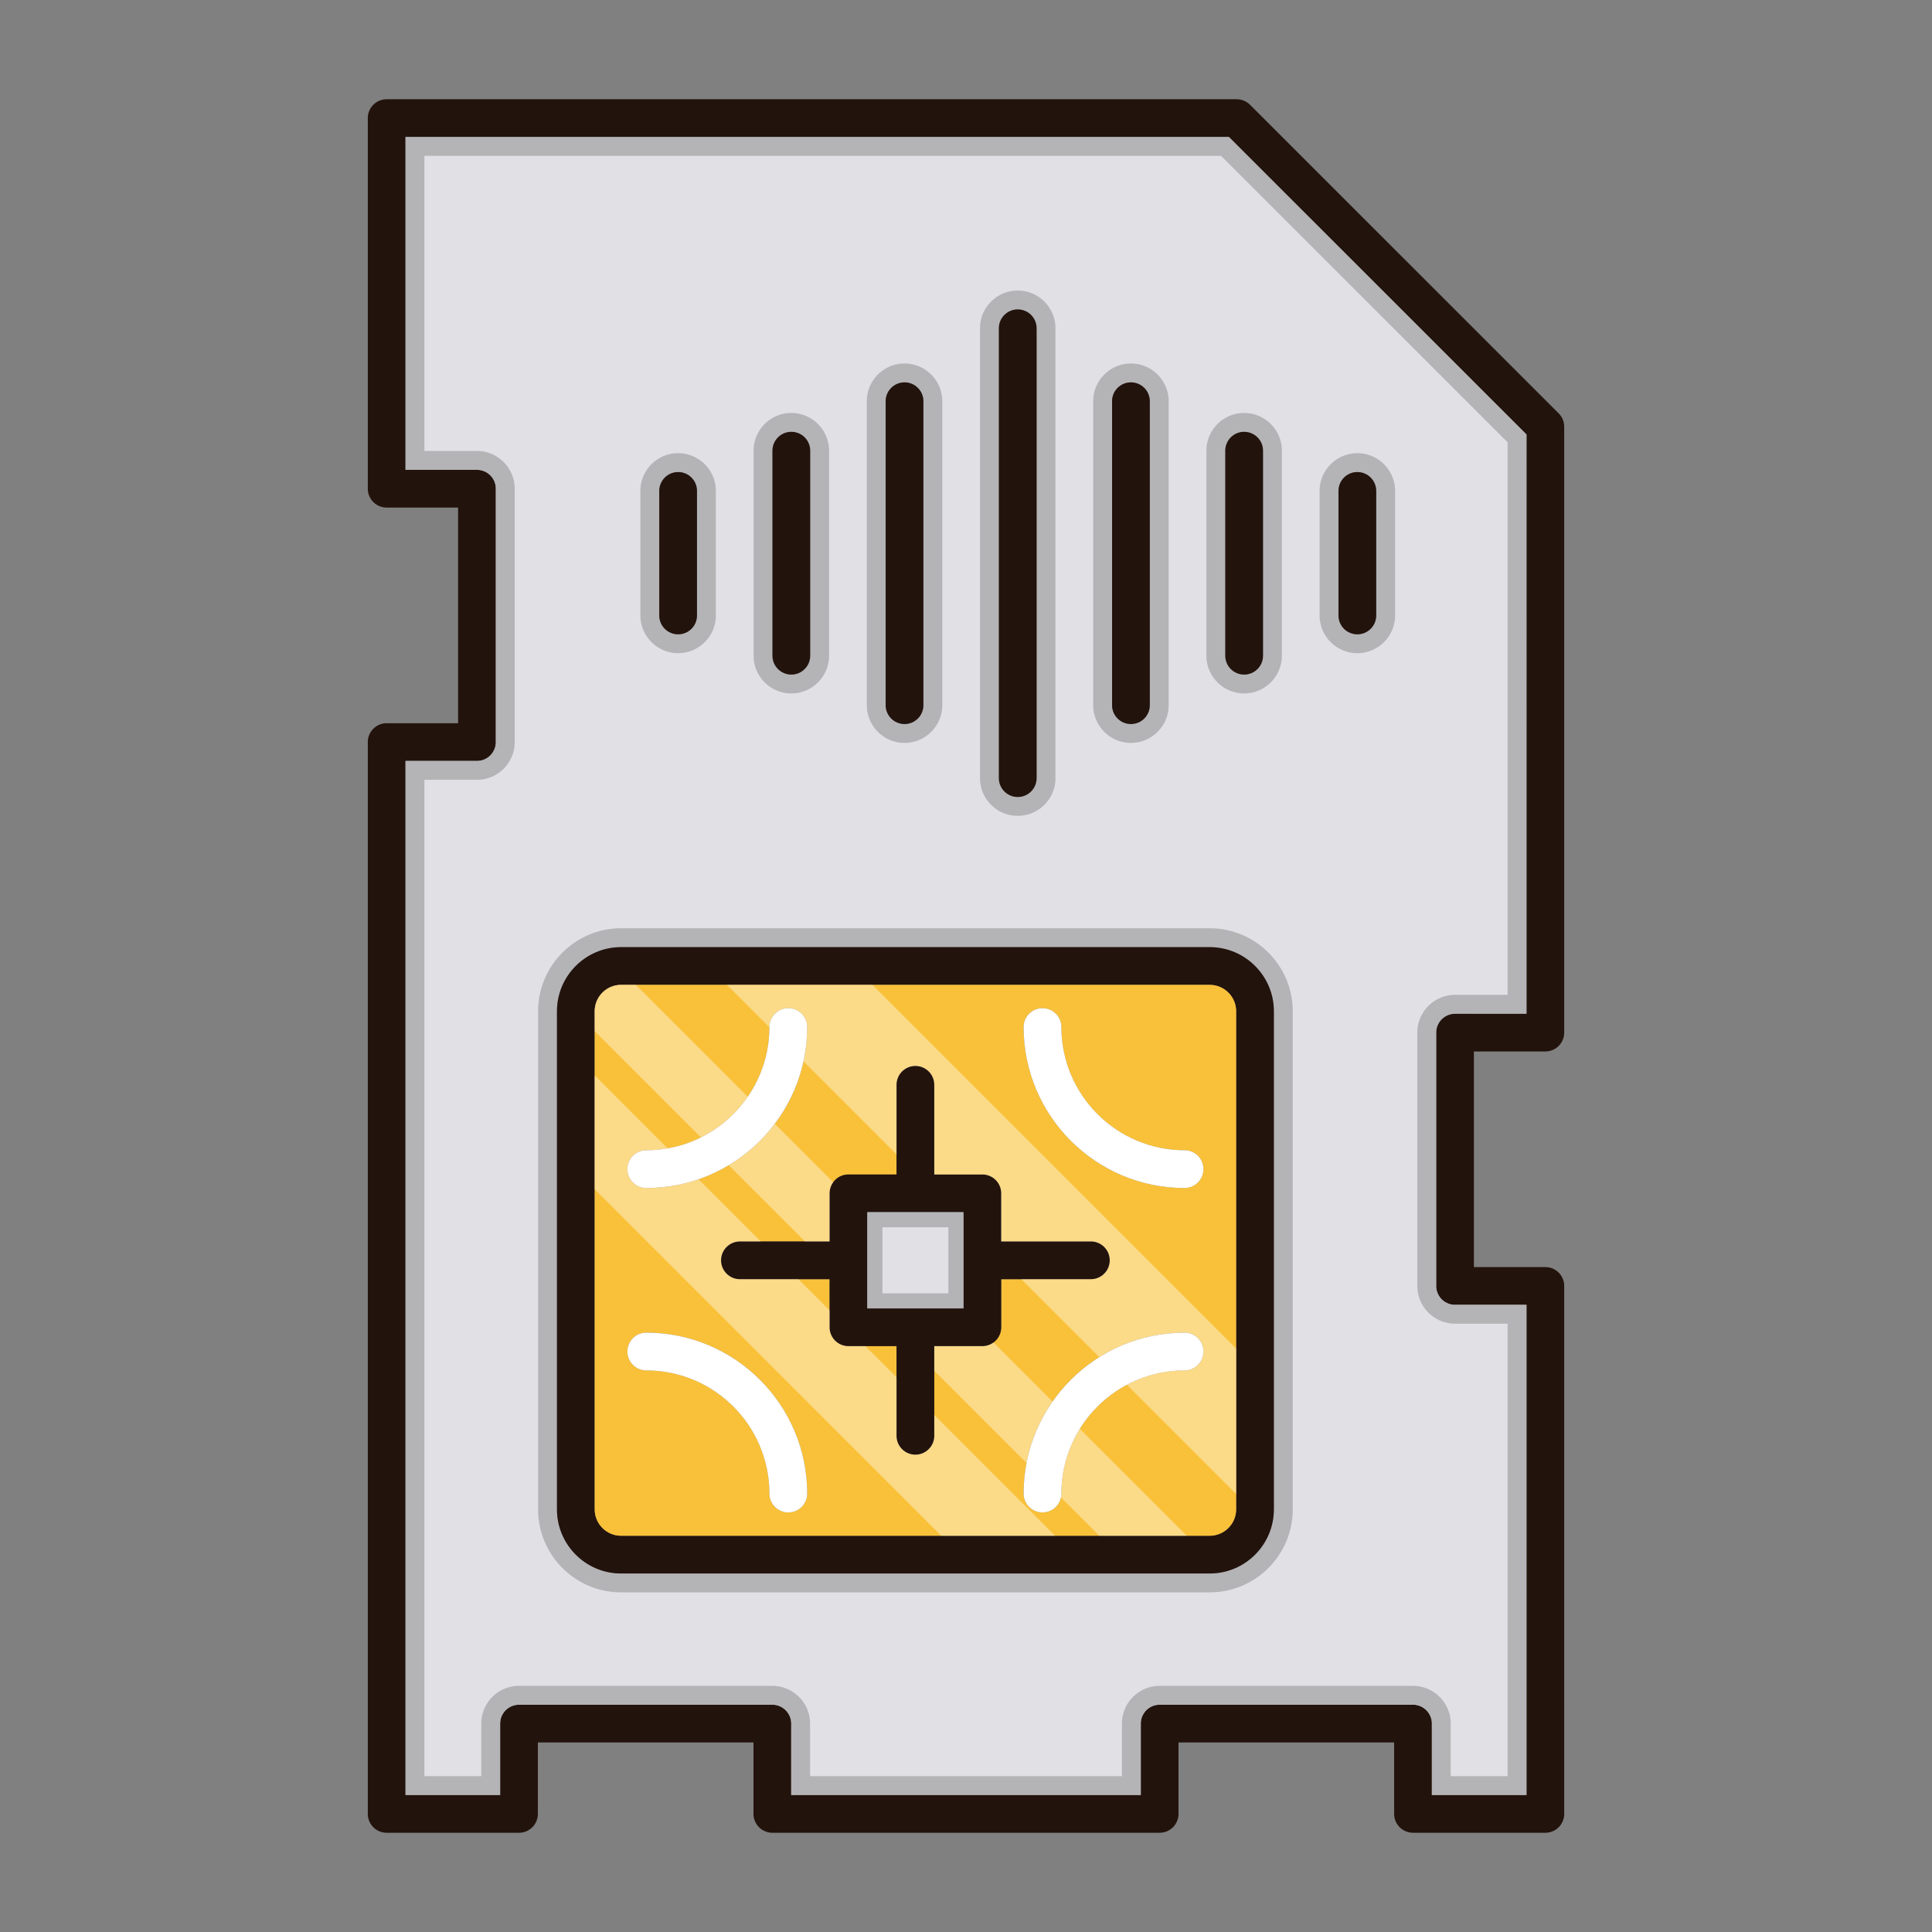 <?xml version="1.0" standalone="no"?><!DOCTYPE svg PUBLIC "-//W3C//DTD SVG 1.1//EN" "http://www.w3.org/Graphics/SVG/1.1/DTD/svg11.dtd"><svg t="1625812241699" class="icon" viewBox="0 0 1024 1024" version="1.1" xmlns="http://www.w3.org/2000/svg" p-id="56393" xmlns:xlink="http://www.w3.org/1999/xlink" width="200" height="200"><rect x="0" y="0" width="1024" height="1024" fill="#808080" stroke="none"/><defs><style type="text/css"></style></defs><path d="M819.06 557.3c5.52 0 10-4.48 10-10V226.14c0-2.64-1.06-5.18-2.94-7.06l-163.58-163.56a10.072 10.072 0 0 0-7.08-2.92H204.94c-5.52 0-10 4.48-10 10v196.42c0 5.54 4.48 10 10 10h37.86v114.3h-37.86c-5.52 0-10 4.48-10 10V961.4c0 5.52 4.48 10 10 10h70.14c2.66 0 5.2-1.06 7.08-2.94a10.06 10.06 0 0 0 2.92-7.06v-37.86h114.28v37.86a10.02 10.02 0 0 0 10.2 10h205.08c1.28 0 2.58-0.24 3.82-0.76a10.02 10.02 0 0 0 6.18-9.24v-37.86h114.28v37.86a10.006 10.006 0 0 0 10 10h70.14c5.52 0 10-4.48 10-10V681.58c0-5.52-4.48-10-10-10H781.2v-114.28h37.86z m-47.86 134.28h37.86V951.4h-50.14v-37.86c0-5.52-4.48-10-10-10h-134.28c-5.52 0-10 4.48-10 10v37.86h-185.28v-37.86c0-5.52-4.48-10-10-10h-134.28a10.006 10.006 0 0 0-10 10v37.86h-50.14V403.32h37.86c5.52 0 10-4.48 10-10v-134.3c0-5.52-4.48-10-10-10h-37.86V72.6h436.38l157.74 157.68v307.02H771.2c-5.52 0-10 4.48-10 10v134.28c0 5.52 4.48 10 10 10z" fill="#23130D" p-id="56394"></path><path d="M771.2 537.3h37.86V230.28L651.32 72.6H214.94v176.42h37.86c5.52 0 10 4.48 10 10v134.3c0 5.52-4.48 10-10 10h-37.86V951.4h50.14v-37.86a10.006 10.006 0 0 1 10-10h134.28c5.52 0 10 4.48 10 10v37.86h185.28v-37.86c0-5.52 4.48-10 10-10h134.28c5.52 0 10 4.48 10 10v37.86h50.14V691.58H771.2c-5.52 0-10-4.48-10-10v-134.28c0-5.52 4.48-10 10-10z m-121.78-298.42c0-5.52 4.48-10 10-10s10 4.48 10 10v108.66c0 5.52-4.48 10-10 10s-10-4.48-10-10v-108.66z m-60-26.22c0-5.52 4.48-10 10-10s10 4.48 10 10v161.1c0 5.52-4.48 10-10 10s-10-4.48-10-10v-161.1z m-60-38.66c0-5.52 4.48-10 10-10s10 4.48 10 10v238.42c0 5.52-4.48 10-10 10s-10-4.48-10-10V174z m-60 38.66c0-5.52 4.48-10 10-10s10 4.48 10 10v161.1c0 5.52-4.48 10-10 10s-10-4.48-10-10v-161.1z m-60 26.22c0-5.52 4.48-10 10-10s10 4.48 10 10v108.66c0 5.52-4.48 10-10 10s-10-4.48-10-10v-108.66z m-60 21.32c0-5.52 4.48-10 10-10 5.54 0 10 4.48 10 10v66c0 5.54-4.46 10-10 10-5.52 0-10-4.46-10-10v-66z m325.76 539.78c0 18.76-15.26 34-34 34H329.2c-18.76 0-34-15.24-34-34V536c0-18.74 15.24-34 34-34h311.98c18.74 0 34 15.26 34 34v263.98z m54.24-473.78c0 5.54-4.48 10-10 10-5.54 0-10-4.46-10-10v-66c0-5.52 4.46-10 10-10 5.52 0 10 4.48 10 10v66z" fill="#E1E1E5" p-id="56395"></path><path d="M647.178 82.6l151.882 151.824V527.3H771.2c-11.028 0-20 8.972-20 20v134.28c0 11.028 8.972 20 20 20h27.86V941.4h-30.14v-27.86c0-11.028-8.972-20-20-20h-134.28c-11.028 0-20 8.972-20 20v27.86h-165.28v-27.86c0-11.028-8.972-20-20-20h-134.28a19.892 19.892 0 0 0-14.152 5.868 20.12 20.12 0 0 0-5.848 14.132v27.86h-30.14V413.32h27.86c11.028 0 20-8.972 20-20v-134.3c0-11.028-8.972-20-20-20h-27.86V82.6h422.238M539.42 432.42c11.028 0 20-8.972 20-20V174c0-11.028-8.972-20-20-20s-20 8.972-20 20v238.42c0 11.028 8.972 20 20 20m60-38.66c11.028 0 20-8.972 20-20v-161.1c0-11.028-8.972-20-20-20s-20 8.972-20 20v161.1c0 11.028 8.972 20 20 20m-120 0c11.028 0 20-8.972 20-20v-161.1c0-11.028-8.972-20-20-20s-20 8.972-20 20v161.1c0 11.028 8.972 20 20 20m180-26.22c11.028 0 20-8.972 20-20v-108.66c0-11.028-8.972-20-20-20s-20 8.972-20 20v108.66c0 11.028 8.972 20 20 20m-240 0c11.028 0 20-8.972 20-20v-108.66c0-11.028-8.972-20-20-20s-20 8.972-20 20v108.66c0 11.028 8.972 20 20 20m300-21.34c11.028 0 20-8.972 20-20v-66c0-11.028-8.972-20-20-20s-20 8.972-20 20v66c0 11.028 8.972 20 20 20m-360 0c11.028 0 20-8.972 20-20v-66c0-11.028-8.972-20-20-20s-20 8.972-20 20v66c0 11.028 8.972 20 20 20M329.2 843.98h311.98c24.262 0 44-19.738 44-44V536c0-24.262-19.738-44-44-44H329.2c-24.262 0-44 19.738-44 44v263.98c0 24.262 19.738 44 44 44M651.32 72.6H214.94v176.42h37.86c5.52 0 10 4.48 10 10v134.3c0 5.52-4.48 10-10 10h-37.86V951.4h50.14v-37.86a10.006 10.006 0 0 1 10-10h134.28c5.52 0 10 4.48 10 10v37.86h185.28v-37.86c0-5.52 4.48-10 10-10h134.28c5.52 0 10 4.48 10 10v37.86h50.14V691.58H771.2c-5.52 0-10-4.48-10-10v-134.28c0-5.52 4.48-10 10-10h37.86V230.28L651.32 72.6z m-111.9 349.82c-5.52 0-10-4.48-10-10V174c0-5.52 4.48-10 10-10s10 4.48 10 10v238.42c0 5.52-4.48 10-10 10z m60-38.66c-5.52 0-10-4.48-10-10v-161.1c0-5.52 4.48-10 10-10s10 4.48 10 10v161.1c0 5.52-4.48 10-10 10z m-120 0c-5.52 0-10-4.48-10-10v-161.1c0-5.52 4.48-10 10-10s10 4.48 10 10v161.1c0 5.52-4.48 10-10 10z m180-26.22c-5.52 0-10-4.48-10-10v-108.66c0-5.52 4.48-10 10-10s10 4.48 10 10v108.66c0 5.52-4.48 10-10 10z m-240 0c-5.52 0-10-4.48-10-10v-108.66c0-5.52 4.48-10 10-10s10 4.48 10 10v108.66c0 5.52-4.48 10-10 10z m300-21.34c-5.54 0-10-4.46-10-10v-66c0-5.52 4.46-10 10-10 5.52 0 10 4.48 10 10v66c0 5.54-4.48 10-10 10z m-360 0c-5.52 0-10-4.46-10-10v-66c0-5.52 4.48-10 10-10 5.54 0 10 4.48 10 10v66c0 5.54-4.46 10-10 10zM329.2 833.98c-18.76 0-34-15.24-34-34V536c0-18.74 15.24-34 34-34h311.98c18.74 0 34 15.26 34 34v263.98c0 18.76-15.26 34-34 34H329.2z" opacity=".2" p-id="56396"></path><path d="M641.18 502H329.2c-18.76 0-34 15.26-34 34v263.98c0 18.76 15.24 34 34 34h311.98c18.74 0 34-15.24 34-34V536c0-18.74-15.26-34-34-34z m14 297.98c0 7.72-6.28 14-14 14H329.2c-7.72 0-14-6.28-14-14V536c0-7.72 6.28-14 14-14h311.98c7.72 0 14 6.28 14 14v263.98z" fill="#23130D" p-id="56397"></path><path d="M386.24 617.58c-5.02 3-10.38 5.52-16 7.44L403.2 658h23.46l-40.42-40.42z m0 0c-5.02 3-10.38 5.52-16 7.44L403.2 658h23.46l-40.42-40.42z m0 0c-5.02 3-10.38 5.52-16 7.44L403.2 658h23.46l-40.42-40.42z m0 0c-5.02 3-10.38 5.52-16 7.44L403.2 658h23.46l-40.42-40.42zM641.18 522H329.2c-7.72 0-14 6.28-14 14v263.98c0 7.72 6.28 14 14 14h311.98c7.72 0 14-6.28 14-14V536c0-7.72-6.28-14-14-14zM417.82 801.62c-5.52 0-10-4.48-10-10 0-36-29.28-65.28-65.28-65.28-5.52 0-10-4.48-10-10 0-5.54 4.48-10 10-10 47.02 0 85.28 38.26 85.28 85.28 0 5.52-4.46 10-10 10z m-46.3-198.76a65.86 65.86 0 0 0 24.82-21.54 64.916 64.916 0 0 0 11.48-36.84v-0.12c0-5.52 4.48-10 10-10 5.54 0 10 4.48 10 10 0 6.24-0.68 12.32-1.96 18.16a84.744 84.744 0 0 1-15.2 33.12 86.238 86.238 0 0 1-24.42 21.94c-5.02 3-10.38 5.52-16 7.44a84.304 84.304 0 0 1-27.7 4.64c-5.52 0-10-4.48-10-10 0-5.54 4.48-10 10-10 3.86 0 7.66-0.34 11.34-0.98 6.22-1.1 12.16-3.08 17.64-5.82z m123.66 158.14c0 5.52-4.48 10-10 10s-10-4.48-10-10v-47.52h-25.48c-5.52 0-10-4.48-10-10V678h-47.52c-5.52 0-10-4.48-10-10s4.48-10 10-10h47.52v-25.5c0-2.2 0.72-4.24 1.94-5.88 1.8-2.5 4.74-4.12 8.06-4.12h25.48v-47.52c0-5.52 4.48-10 10-10s10 4.48 10 10v47.52h25.48c5.52 0 10 4.48 10 10V658h47.52c5.52 0 10 4.48 10 10s-4.48 10-10 10h-47.52v25.48c0 3.3-1.6 6.24-4.1 8.06-1.64 1.22-3.68 1.94-5.9 1.94h-25.48v47.52z m77.14-3.7a64.828 64.828 0 0 0-9.78 34.32c0 0.7-0.08 1.4-0.2 2.06a10.018 10.018 0 0 1-9.8 7.94c-5.52 0-10-4.48-10-10s0.52-10.94 1.56-16.18a84.112 84.112 0 0 1 13.8-32.56c6.56-9.42 15-17.46 24.76-23.56a84.76 84.76 0 0 1 45.18-12.98c5.52 0 10 4.46 10 10 0 5.52-4.48 10-10 10-11.04 0-21.44 2.76-30.56 7.6a65.768 65.768 0 0 0-24.96 23.36z m-19.78-222.94c5.52 0 10 4.48 10 10 0 36 29.3 65.3 65.3 65.3 5.52 0 10 4.46 10 10 0 5.52-4.48 10-10 10-47.04 0-85.3-38.28-85.3-85.3 0-5.52 4.48-10 10-10z m-166.3 83.22c-5.02 3-10.38 5.52-16 7.44L403.2 658h23.46l-40.42-40.42z m0 0c-5.02 3-10.38 5.52-16 7.44L403.2 658h23.46l-40.42-40.42z m0 0c-5.02 3-10.38 5.52-16 7.44L403.2 658h23.46l-40.42-40.42z m0 0c-5.02 3-10.38 5.52-16 7.44L403.2 658h23.46l-40.42-40.42z" fill="#F9C139" p-id="56398"></path><path d="M578.18 658h-47.52v-25.5c0-5.52-4.48-10-10-10h-25.48v-47.52c0-5.52-4.48-10-10-10s-10 4.48-10 10v47.52h-25.48c-5.52 0-10 4.48-10 10V658h-47.52c-5.52 0-10 4.48-10 10s4.48 10 10 10h47.52v25.48c0 5.52 4.48 10 10 10h25.48v47.52c0 5.52 4.48 10 10 10s10-4.48 10-10v-47.52h25.48c5.52 0 10-4.48 10-10V678h47.52c5.52 0 10-4.48 10-10s-4.48-10-10-10z m-67.52 35.48h-50.96v-25.44-0.04-25.5h50.96v50.98z" fill="#23130D" p-id="56399"></path><path d="M510.66 642.5v50.98h-50.96v-25.44-0.04-25.5h50.96z" fill="#E1E1E5" p-id="56400"></path><path d="M502.66 650.5v34.98h-34.96V650.5h34.96m8-8h-50.96V693.48h50.96v-50.98z" opacity=".2" p-id="56401"></path><path d="M427.82 544.36c0 47.02-38.26 85.3-85.28 85.3-5.52 0-10-4.48-10-10 0-5.54 4.48-10 10-10 36 0 65.28-29.3 65.28-65.3 0-5.52 4.48-10 10-10 5.54 0 10 4.48 10 10zM637.84 619.66c0 5.52-4.48 10-10 10-47.04 0-85.3-38.28-85.3-85.3 0-5.52 4.48-10 10-10s10 4.48 10 10c0 36 29.3 65.3 65.3 65.3 5.52 0 10 4.46 10 10zM637.84 716.34c0 5.52-4.48 10-10 10-36 0-65.3 29.28-65.3 65.28 0 5.52-4.48 10-10 10s-10-4.48-10-10c0-47.02 38.26-85.28 85.3-85.28 5.52 0 10 4.46 10 10zM427.82 791.62c0 5.52-4.46 10-10 10-5.52 0-10-4.48-10-10 0-36-29.28-65.28-65.28-65.28-5.52 0-10-4.48-10-10 0-5.54 4.48-10 10-10 47.02 0 85.28 38.26 85.28 85.28z" fill="#FFFFFF" p-id="56402"></path><path d="M369.42 260.2v66c0 5.54-4.46 10-10 10-5.52 0-10-4.46-10-10v-66c0-5.52 4.48-10 10-10 5.54 0 10 4.48 10 10zM429.42 238.88v108.66c0 5.52-4.48 10-10 10s-10-4.48-10-10v-108.66c0-5.52 4.48-10 10-10s10 4.48 10 10zM489.42 212.66v161.1c0 5.52-4.48 10-10 10s-10-4.48-10-10v-161.1c0-5.52 4.48-10 10-10s10 4.48 10 10zM549.42 174v238.42c0 5.52-4.48 10-10 10s-10-4.48-10-10V174c0-5.52 4.48-10 10-10s10 4.48 10 10zM609.42 212.66v161.1c0 5.52-4.48 10-10 10s-10-4.48-10-10v-161.1c0-5.52 4.48-10 10-10s10 4.48 10 10zM669.42 238.88v108.66c0 5.52-4.48 10-10 10s-10-4.48-10-10v-108.66c0-5.52 4.48-10 10-10s10 4.48 10 10zM729.42 260.2v66c0 5.54-4.48 10-10 10-5.54 0-10-4.46-10-10v-66c0-5.52 4.46-10 10-10 5.52 0 10 4.48 10 10z" fill="#23130D" p-id="56403"></path><path d="M559.2 813.98h-60.34l-183.66-183.66V570l38.68 38.68c-3.68 0.64-7.48 0.98-11.34 0.98-5.52 0-10 4.46-10 10 0 5.52 4.48 10 10 10 9.68 0 19-1.62 27.7-4.64L403.2 658h-11.02c-5.52 0-10 4.48-10 10s4.48 10 10 10h31.02l16.5 16.5v8.98c0 5.52 4.48 10 10 10h9l16.48 16.48v31.04c0 5.52 4.48 10 10 10s10-4.48 10-10v-11.04l64.02 64.02zM371.52 602.86l-56.32-56.32V536c0-7.72 6.28-14 14-14h7.82l59.32 59.32a65.86 65.86 0 0 1-24.82 21.54zM441.64 626.62c-1.22 1.64-1.94 3.68-1.94 5.88V658h-13.04l-40.42-40.42c9.48-5.68 17.78-13.16 24.42-21.94l30.98 30.98zM526.56 711.54l31.34 31.34a84.112 84.112 0 0 0-13.8 32.56l-48.92-48.92v-13.04h25.48c2.22 0 4.26-0.72 5.9-1.94zM629 813.98h-46.36l-20.3-20.3c0.12-0.66 0.2-1.36 0.2-2.06 0-12.58 3.58-24.34 9.78-34.32l56.68 56.68zM655.18 714.76v77.08l-57.9-57.9c9.12-4.84 19.52-7.6 30.56-7.6 5.52 0 10-4.48 10-10 0-5.54-4.48-10-10-10a84.76 84.76 0 0 0-45.18 12.98L541.34 678h36.84c5.52 0 10-4.48 10-10s-4.48-10-10-10h-47.52v-25.5c0-5.52-4.48-10-10-10h-25.48v-47.52c0-5.52-4.48-10-10-10s-10 4.48-10 10v36.86l-49.32-49.32c1.28-5.84 1.96-11.92 1.96-18.16 0-5.52-4.46-10-10-10-5.52 0-10 4.48-10 10v0.12L385.34 522h77.08l192.76 192.76z" fill="#FFFFFF" opacity=".4" p-id="56404"></path></svg>